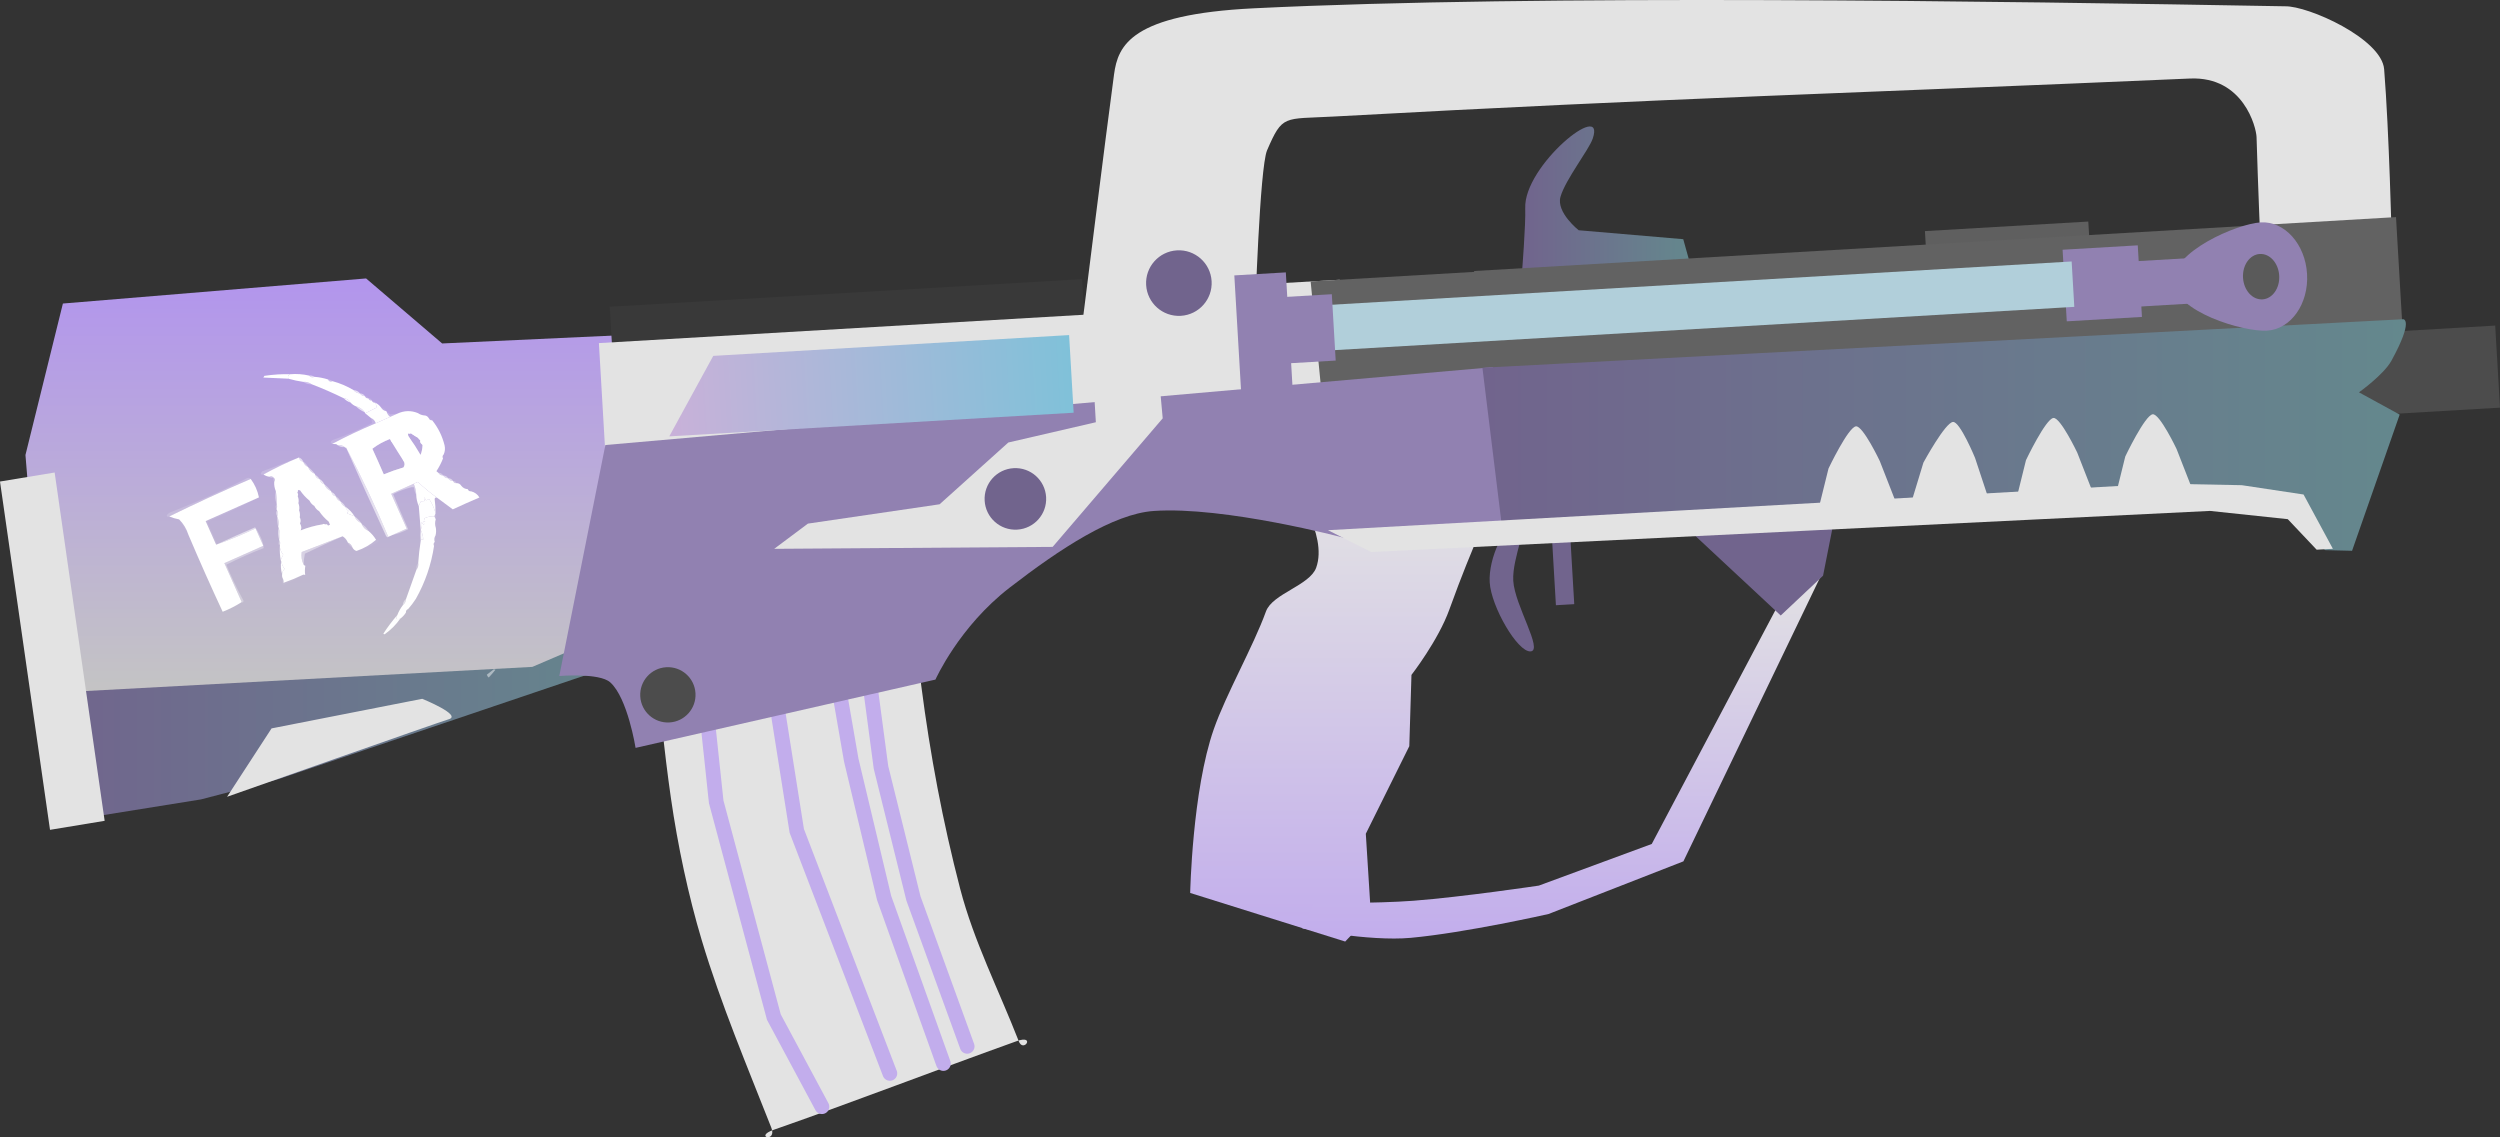 <svg version="1.1" xmlns="http://www.w3.org/2000/svg" xmlns:xlink="http://www.w3.org/1999/xlink" width="361.552" height="164.464" viewBox="0,0,361.552,164.464"><rect x="0" y="0" width="361.552" height="164.464" fill="#333333" stroke="none"/><defs><linearGradient x1="246.529" y1="148.358" x2="271.01" y2="148.358" gradientUnits="userSpaceOnUse" id="color-1"><stop offset="0" stop-color="#71648d"/><stop offset="1" stop-color="#64888d"/></linearGradient><linearGradient x1="32.635" y1="224.055" x2="121.425" y2="224.055" gradientUnits="userSpaceOnUse" id="color-2"><stop offset="0" stop-color="#71648d"/><stop offset="1" stop-color="#64888d"/></linearGradient><linearGradient x1="78.25" y1="159.785" x2="78.25" y2="219.771" gradientUnits="userSpaceOnUse" id="color-3"><stop offset="0" stop-color="#b295ed"/><stop offset="1" stop-color="#c4c4c4"/></linearGradient><linearGradient x1="219.051" y1="189.693" x2="219.051" y2="255.685" gradientUnits="userSpaceOnUse" id="color-4"><stop offset="0" stop-color="#e3e3e3"/><stop offset="1" stop-color="#c2adec"/></linearGradient><linearGradient x1="252.401" y1="200.825" x2="252.401" y2="255.249" gradientUnits="userSpaceOnUse" id="color-5"><stop offset="0" stop-color="#e3e3e3"/><stop offset="1" stop-color="#c2adec"/></linearGradient><linearGradient x1="240.807" y1="182.428" x2="374.356" y2="182.428" gradientUnits="userSpaceOnUse" id="color-6"><stop offset="0" stop-color="#71648d"/><stop offset="1" stop-color="#64888d"/></linearGradient><linearGradient x1="122.881" y1="177.01" x2="181.362" y2="173.591" gradientUnits="userSpaceOnUse" id="color-7"><stop offset="0" stop-color="#c9b1d9"/><stop offset="1" stop-color="#80c1d9"/></linearGradient></defs><g transform="translate(-26.419,-119.517)"><g data-paper-data="{&quot;isPaintingLayer&quot;:true}" stroke-linejoin="miter" stroke-miterlimit="10" stroke-dasharray="" stroke-dashoffset="0" style="mix-blend-mode: normal"><path d="M269.852,154.109l1.158,4.159l-24.481,0.646c0,0 0.558,-6.96 0.47,-9.288c-0.234,-6.166 11.703,-15.801 9.763,-10.068c-0.555,1.64 -3.929,5.885 -4.663,8.416c-0.653,2.251 2.629,4.842 2.629,4.842z" data-paper-data="{&quot;origPos&quot;:null,&quot;origRot&quot;:0}" fill="url(#color-1)" fill-rule="nonzero" stroke="none" stroke-width="0" stroke-linecap="butt"/><path d="" data-paper-data="{&quot;origPos&quot;:null}" fill="#737373" fill-rule="nonzero" stroke="none" stroke-width="0" stroke-linecap="butt"/><g data-paper-data="{&quot;origPos&quot;:null}" fill-rule="nonzero" stroke-linecap="round"><path d="M156.992,178.673c3.27,-0.056 -0.37,-2.997 0.019,0.325c0.714,13.233 0.951,26.561 2.65,39.747c1.272,9.864 3.104,19.661 5.627,29.337c1.984,7.593 5.551,14.559 8.458,21.999c0.667,1.8 2.54,-1.007 -0.325,0.019c-11.457,4.105 -23.363,8.71 -35.111,12.811c-2.938,1.025 0.529,1.909 -0.344,-0.306c-3.482,-8.863 -7.302,-17.895 -10.062,-27.121c-1.93,-6.427 -3.466,-13.655 -4.465,-20.603c-1.999,-13.911 -2.665,-28.025 -3.956,-42.018c-0.416,-4.399 -0.519,-8.949 -1.046,-13.435c-0.047,-1.078 -3.546,0.422 -0.306,0.344c12.938,-0.335 25.775,-0.879 38.86,-1.099z" data-paper-data="{&quot;origPos&quot;:null}" fill="#e3e3e3" stroke="none" stroke-width="0"/><path d="M166.293,270.842l-7.77,-21.387l-4.695,-18.959l-2.325,-17.468l-2.36,-29.202" data-paper-data="{&quot;origPos&quot;:null}" fill="none" stroke="#c2adec" stroke-width="2.128"/><path d="M162.852,273.325l-8.572,-23.949l-4.752,-19.934l-4.425,-25.495l-1.292,-22.092" data-paper-data="{&quot;origPos&quot;:null}" fill="none" stroke="#c2adec" stroke-width="2.128"/><path d="M155.112,274.756l-13.461,-35.072l-4.653,-29.394l-2.321,-28.552" data-paper-data="{&quot;origPos&quot;:null}" fill="none" stroke="#c2adec" stroke-width="2.128"/><path d="M145.288,279.568l-6.952,-12.959l-8.34,-31.134l-2.895,-27.214l-1.195,-26.01" data-paper-data="{&quot;origPos&quot;:null}" fill="none" stroke="#c2adec" stroke-width="2.128"/></g><path d="M251.436,207.045l-0.598,-10.226l2.651,-0.155l0.598,10.226z" data-paper-data="{&quot;origPos&quot;:null}" fill="#71648d" fill-rule="nonzero" stroke="none" stroke-width="0" stroke-linecap="butt"/><path d="M245.27,203.535c0.205,3.501 4.379,10.079 2.496,10.189c-1.883,0.11 -5.7,-6.489 -5.905,-9.99c-0.205,-3.501 2.176,-8.475 4.059,-8.585c1.883,-0.11 -0.855,4.885 -0.65,8.385z" data-paper-data="{&quot;origPos&quot;:null}" fill="#71648d" fill-rule="nonzero" stroke="none" stroke-width="0" stroke-linecap="butt"/><g data-paper-data="{&quot;origPos&quot;:null}" fill-rule="nonzero" stroke="none" stroke-linecap="butt"><path d="M304.998,156.267l-0.195,-3.328l23.626,-1.381l0.195,3.328z" data-paper-data="{&quot;origPos&quot;:null}" fill="#5f5f5f" stroke-width="0"/><path d="M33.805,227.724l-1.17,-11.451l88.79,-6.193l-8.634,6.515l-46.186,15.631l-11.121,2.902l-18.07,2.904z" data-paper-data="{&quot;origPos&quot;:null}" fill="url(#color-2)" stroke-width="0"/><path d="M103.411,215.961l-70.489,3.811l-2.821,-34.453l5.414,-21.905l43.847,-3.628l11.003,9.403l27.29,-1.262l8.743,38.175z" data-paper-data="{&quot;origPos&quot;:null}" fill="url(#color-3)" stroke-width="0"/><path d="M115.094,172.302l-0.492,-8.421l68.306,-3.994l0.492,8.421z" data-paper-data="{&quot;origPos&quot;:null}" fill="#393939" stroke-width="0"/><path d="M113.962,185.043l-0.93,-15.907l73.453,-4.295l0.93,15.907z" data-paper-data="{&quot;origPos&quot;:null}" fill="#e3e3e3" stroke-width="0"/><path d="M353.349,155.279c0,0 -0.381,-8.861 -0.585,-15.928c-0.041,-1.407 -1.889,-8.815 -9.631,-8.477c-49.158,2.146 -74.734,2.8 -123.869,5.498c-7.225,0.397 -7.349,-0.324 -9.6,4.885c-1.071,2.477 -1.734,23.854 -1.734,23.854l-24.898,0.513c0,0 3.292,-26.43 4.499,-35.342c0.571,-4.211 2.447,-8.69 20.246,-9.564c41.343,-2.03 107.616,-1.031 149.1,-0.29c3.367,-0.075 13.985,4.689 14.339,9.103c0.724,9.054 1.095,24.639 1.095,24.639z" data-paper-data="{&quot;origPos&quot;:null}" fill="#e3e3e3" stroke-width="0"/><g data-paper-data="{&quot;origPos&quot;:null}" stroke-width="0"><path d="M198.545,248.658c0,0 0.299,-14.806 3.415,-23.692c1.783,-5.087 5.71,-11.956 7.544,-17.022c0.936,-2.584 6.336,-3.748 7.265,-6.335c1.738,-4.842 -3.513,-11.917 -3.513,-11.917l26.303,8.864c0,0 -1.726,4.079 -3.534,9.116c-1.603,4.464 -5.478,9.449 -5.478,9.449l-0.313,10.31l-6.29,12.664l0.732,11.663l-3.711,3.927z" data-paper-data="{&quot;origPos&quot;:null,&quot;origRot&quot;:0}" fill="url(#color-4)"/><path d="M214.764,253.784l1.684,-3.697c0,0 8.806,0.125 14.413,-0.305c7.085,-0.543 18.108,-2.189 18.108,-2.189l16.328,-6.021l21.55,-40.747l3.191,1.382l-20.165,41.88l-19.507,7.615c0,0 -11.97,2.715 -19.933,3.446c-6.052,0.556 -15.67,-1.364 -15.67,-1.364z" data-paper-data="{&quot;origPos&quot;:null}" fill="url(#color-5)"/><path d="M283.948,208.531l-12.461,-11.619l20.052,-1.558l-1.467,7.417z" data-paper-data="{&quot;origPos&quot;:null}" fill="#71648d"/></g><path d="M192.971,178.54l-0.989,-16.918l28.192,-1.648l0.989,16.918z" data-paper-data="{&quot;origPos&quot;:null}" fill="#e3e3e3" stroke-width="0"/><path d="M217.411,175.009l-1.446,-14.79l24.24,-1.417l0.827,14.14z" data-paper-data="{&quot;origPos&quot;:null}" fill="#626262" stroke-width="0"/><path d="M240.583,175.376l-0.974,-16.665l133.322,-7.796l0.974,16.665z" data-paper-data="{&quot;origPos&quot;:null}" fill="#626262" stroke-width="0"/><path d="M161.706,217.799l-43.37,9.877c0,0 -1.142,-7.209 -3.66,-9.474c-1.57,-1.413 -7.372,-0.921 -7.372,-0.921l6.663,-33.406l128.354,-11.261l1.395,23.862l-22.881,0.831c0,0 -17.347,-4.616 -27.586,-3.891c-5.812,0.411 -13.491,5.426 -20.826,11.096c-7.335,5.67 -10.718,13.287 -10.718,13.287z" data-paper-data="{&quot;origPos&quot;:null}" fill="#9181b1" stroke-width="0"/><g data-paper-data="{&quot;origPos&quot;:null}" fill="none" stroke-width="1" font-family="sans-serif" font-weight="normal" font-size="12" text-anchor="start"/><path d="M364.741,179.829l-0.694,-11.868l23.23,-1.358l0.694,11.868z" data-paper-data="{&quot;origPos&quot;:null}" fill="#4c4c4c" stroke-width="0"/><path d="M243.705,196.26l-2.898,-23.558l133.163,-7.018c0,0 1.599,-0.02 -1.704,6.005c-1.101,2.008 -4.692,4.567 -4.692,4.567l5.888,3.223l-6.886,19.694l-3.902,-0.094l-6.346,-6.58l-11.548,-0.223l-27.14,1.747z" data-paper-data="{&quot;origPos&quot;:null}" fill="url(#color-6)" stroke-width="0"/><path d="M332.375,191.211l1.404,-5.679c0,0 2.845,-5.984 3.972,-6.102c1.009,-0.106 3.445,5.018 3.445,5.018l2.308,5.906z" data-paper-data="{&quot;origPos&quot;:null,&quot;origRot&quot;:0}" fill="#e3e3e3" stroke-width="0"/><path d="M318.014,191.744l1.404,-5.679c0,0 2.845,-5.984 3.972,-6.102c1.009,-0.106 3.445,5.018 3.445,5.018l2.308,5.906z" data-paper-data="{&quot;origPos&quot;:null,&quot;origRot&quot;:0}" fill="#e3e3e3" stroke-width="0"/><path d="M302.883,192.019l1.702,-5.597c0,0 3.158,-5.825 4.29,-5.883c1.013,-0.052 3.174,5.194 3.174,5.194l1.992,6.02z" data-paper-data="{&quot;origPos&quot;:null,&quot;origRot&quot;:0}" fill="#e3e3e3" stroke-width="0"/><path d="M289.455,192.955l1.404,-5.679c0,0 2.845,-5.984 3.972,-6.102c1.009,-0.106 3.445,5.018 3.445,5.018l2.308,5.906z" data-paper-data="{&quot;origPos&quot;:null,&quot;origRot&quot;:0}" fill="#e3e3e3" stroke-width="0"/><path d="M224.733,199.351l-6.265,-3.158l120.44,-6.734l11.726,0.227l8.928,1.347l4.242,7.851l-2.35,0.131l-4.175,-4.415l-11.252,-1.194z" data-paper-data="{&quot;origPos&quot;:null}" fill="#e3e3e3" stroke-width="0"/><path d="M184.901,180.582l-1.167,-19.962l9.082,0.095l1.755,19.301l-15.916,18.592l-40.271,0.282l4.877,-3.648l19.044,-2.795l9.937,-8.934z" data-paper-data="{&quot;origPos&quot;:null}" fill="#e3e3e3" stroke-width="0"/><path d="M192.175,160.735c-0.153,-2.615 1.843,-4.858 4.458,-5.011c2.615,-0.153 4.858,1.843 5.011,4.458c0.153,2.615 -1.843,4.858 -4.458,5.011c-2.615,0.153 -4.858,-1.843 -5.011,-4.458z" data-paper-data="{&quot;origPos&quot;:null}" fill="#71648d" stroke-width="0"/><path d="M168.82,191.928c-0.144,-2.455 1.73,-4.561 4.185,-4.704c2.455,-0.144 4.561,1.73 4.704,4.185c0.144,2.455 -1.73,4.561 -4.185,4.704c-2.455,0.144 -4.561,-1.73 -4.704,-4.185z" data-paper-data="{&quot;origPos&quot;:null}" fill="#71648d" stroke-width="0"/><path d="M123.209,182.624l6.361,-11.639l51.464,-3.009l0.657,11.228z" data-paper-data="{&quot;origPos&quot;:null}" fill="url(#color-7)" stroke-width="0"/><path d="M59.259,234.75l6.434,-9.892l21.787,-4.279c0,0 5.907,2.394 3.797,2.97c-1.019,0.278 -32.018,11.201 -32.018,11.201z" data-paper-data="{&quot;origPos&quot;:null}" fill="#e3e3e3" stroke-width="0"/><path d="M33.652,239.529l-7.233,-50.372l7.902,-1.306l7.233,50.372z" data-paper-data="{&quot;origPos&quot;:null,&quot;origRot&quot;:0}" fill="#e3e3e3" stroke-width="0"/><path d="M119.014,220.238c-0.129,-2.205 1.554,-4.098 3.76,-4.227c2.205,-0.129 4.098,1.554 4.227,3.76c0.129,2.205 -1.554,4.098 -3.76,4.227c-2.205,0.129 -4.098,-1.554 -4.227,-3.76z" data-paper-data="{&quot;origPos&quot;:null}" fill="#4c4c4c" stroke-width="0"/></g><g data-paper-data="{&quot;origPos&quot;:null}" fill-rule="nonzero" stroke="none" stroke-width="0" stroke-linecap="butt"><path d="M340.74,160.271c-0.253,-4.323 9.182,-8.391 12.629,-8.593c3.447,-0.202 6.446,3.14 6.699,7.463c0.253,4.323 -2.337,7.991 -5.784,8.193c-3.447,0.202 -13.292,-2.739 -13.544,-7.062z" data-paper-data="{&quot;origPos&quot;:null}" fill="#9181b1"/><path d="M331.47,164.107l-0.384,-6.565l15.704,-0.918l0.384,6.565z" data-paper-data="{&quot;origPos&quot;:null}" fill="#9181b1"/><path d="M325.317,165.987l-0.605,-10.353l10.872,-0.636l0.605,10.353z" data-paper-data="{&quot;origPos&quot;:null}" fill="#9181b1"/><path d="M350.807,159.683c-0.106,-1.813 0.98,-3.351 2.425,-3.436c1.446,-0.085 2.703,1.317 2.809,3.13c0.106,1.813 -0.98,3.351 -2.425,3.436c-1.446,0.085 -2.703,-1.317 -2.809,-3.13z" data-paper-data="{&quot;origPos&quot;:null}" fill="#5a5a5a"/><path d="M212.654,170.548l-0.384,-6.565l113.753,-6.651l0.384,6.565z" data-paper-data="{&quot;origPos&quot;:null}" fill="#b1cfda"/><path d="M212.139,172.098l-0.561,-9.595l7.449,-0.436l0.561,9.595z" data-paper-data="{&quot;origPos&quot;:null}" fill="#9181b1"/><path d="M205.932,176.515l-1.004,-17.17l7.449,-0.436l1.004,17.17z" data-paper-data="{&quot;origPos&quot;:null}" fill="#9181b1"/></g><g fill="#ffffff" fill-rule="evenodd" stroke="none" stroke-width="1" stroke-linecap="butt"><path d="M68.371,173.639c-0.296,0.132 -0.379,0.346 -0.247,0.643c-1.2,-0.054 -2.408,-0.108 -3.624,-0.163c0.052,-0.082 0.104,-0.165 0.156,-0.247c1.313,-0.193 2.551,-0.271 3.715,-0.233z" opacity="0.989"/><path d="M71.122,173.835c0.291,-0.036 0.555,0.024 0.791,0.181c-0.32,0.133 -0.583,0.072 -0.791,-0.181z" opacity="0.616"/><path d="M70.283,174.742c0.444,-0.035 0.851,0.081 1.219,0.345c-0.444,0.035 -0.851,-0.081 -1.219,-0.345z" opacity="0.365"/><path d="M68.371,173.639c0.939,-0.079 1.856,-0.014 2.751,0.196c0.208,0.253 0.471,0.313 0.791,0.181c0.663,0.05 1.311,0.176 1.944,0.378c0.132,0.296 0.346,0.379 0.643,0.247c1.083,0.293 2.105,0.726 3.065,1.3c0.234,0.295 0.542,0.454 0.923,0.477c0.161,0.267 0.397,0.398 0.709,0.395c0.09,0.231 0.255,0.335 0.494,0.313c0.09,0.231 0.255,0.335 0.494,0.313c0.09,0.231 0.255,0.335 0.494,0.313c0.14,0.23 0.19,0.474 0.149,0.733c-0.555,0.283 -1.088,0.549 -1.597,0.8c-0.022,-0.049 -0.044,-0.099 -0.066,-0.148c-0.328,-0.46 -0.751,-0.746 -1.269,-0.856c-0.298,-0.116 -0.557,-0.297 -0.775,-0.543c-0.237,-0.386 -0.567,-0.594 -0.989,-0.625c-1.503,-0.741 -3.046,-1.416 -4.63,-2.023c-0.368,-0.265 -0.775,-0.38 -1.219,-0.345c-0.731,-0.105 -1.45,-0.259 -2.158,-0.46c-0.132,-0.296 -0.05,-0.511 0.247,-0.643z" opacity="0.998"/><path d="M73.857,174.394c0.242,0.011 0.456,0.093 0.643,0.247c-0.296,0.132 -0.511,0.05 -0.643,-0.247z" opacity="0.306"/><path d="M77.565,175.94c0.381,0.023 0.688,0.182 0.923,0.477c-0.381,-0.023 -0.688,-0.182 -0.923,-0.477z" opacity="0.722"/><path d="M76.132,177.11c0.422,0.031 0.751,0.24 0.989,0.625c-0.376,-0.12 -0.705,-0.328 -0.989,-0.625z" opacity="0.937"/><path d="M78.487,176.417c0.311,-0.003 0.548,0.128 0.709,0.395c-0.311,0.003 -0.548,-0.128 -0.709,-0.395z" opacity="0.588"/><path d="M79.196,176.812c0.24,-0.023 0.404,0.082 0.494,0.313c-0.24,0.023 -0.404,-0.082 -0.494,-0.313z" opacity="0.125"/><path d="M77.895,178.279c0.518,0.11 0.941,0.396 1.269,0.856c-0.47,-0.198 -0.893,-0.483 -1.269,-0.856z" opacity="0.69"/><path d="M79.69,177.125c0.24,-0.023 0.404,0.082 0.494,0.313c-0.24,0.023 -0.404,-0.082 -0.494,-0.313z" opacity="0.247"/><path d="M80.185,177.437c0.24,-0.023 0.404,0.082 0.494,0.313c-0.24,0.023 -0.404,-0.082 -0.494,-0.313z" opacity="0.086"/><path d="M81.52,178.441c0.336,0.056 0.594,0.237 0.775,0.543c-0.336,-0.056 -0.594,-0.237 -0.775,-0.543z" opacity="0.102"/><path d="M80.679,177.75c0.334,0.15 0.615,0.38 0.841,0.691c0.181,0.306 0.439,0.487 0.775,0.543c0.022,0.049 0.044,0.099 0.066,0.148c0.098,0.274 0.258,0.499 0.478,0.675c-0.692,0.308 -1.383,0.616 -2.075,0.924c-0.122,-0.371 -0.353,-0.624 -0.692,-0.757c-0.28,-0.23 -0.56,-0.461 -0.841,-0.691c0.51,-0.251 1.042,-0.517 1.597,-0.8c0.041,-0.259 -0.009,-0.503 -0.149,-0.733z" opacity="0.983"/><path d="M62.68,188.782c-4,1.722 -7.931,3.531 -11.792,5.427c-0.228,0.098 -0.346,0.032 -0.354,-0.197c0.142,-0.171 0.318,-0.309 0.527,-0.412c3.795,-1.456 7.5,-3.105 11.117,-4.949c0.202,-0.065 0.369,-0.021 0.503,0.131z" opacity="0.17"/><path d="M69.647,185.681c-1.777,0.733 -3.485,1.552 -5.122,2.458c-0.42,0.06 -0.486,-0.089 -0.198,-0.445c1.791,-0.682 3.564,-1.353 5.32,-2.013z" opacity="0.175"/><path d="M80.071,179.974c0.339,0.134 0.57,0.386 0.692,0.757c-2.172,0.909 -4.275,1.904 -6.308,2.986c-0.303,-0.187 -0.271,-0.379 0.098,-0.577c1.948,-0.667 3.837,-1.478 5.665,-2.433c-0.008,-0.295 -0.058,-0.54 -0.149,-0.733z" opacity="0.152"/><path d="M82.36,179.133c0.182,0.054 0.347,0.158 0.494,0.313c0.36,-0.041 0.7,-0.075 1.021,-0.099c-0.346,0.154 -0.692,0.308 -1.038,0.462c-0.22,-0.176 -0.38,-0.401 -0.478,-0.675z" opacity="0.192"/><path d="M74.456,183.717c2.033,-1.082 4.135,-2.077 6.308,-2.986c0.692,-0.308 1.383,-0.616 2.075,-0.924c0.346,-0.154 0.692,-0.308 1.038,-0.462c0.996,-0.463 1.99,-0.491 2.982,-0.084c0.258,0.181 0.544,0.291 0.857,0.329c0.311,-0.003 0.548,0.128 0.709,0.395c0.09,0.231 0.255,0.335 0.494,0.313c0.868,1.078 1.467,2.291 1.798,3.64c0.101,0.451 0.057,0.885 -0.131,1.302c-0.177,0.163 -0.21,0.355 -0.098,0.577c-0.247,0.642 -0.566,1.257 -0.954,1.846c0.099,0.077 0.192,0.154 0.28,0.23c0.161,0.267 0.397,0.398 0.709,0.395c0.161,0.267 0.397,0.398 0.709,0.395c0.161,0.267 0.397,0.398 0.709,0.395c0.09,0.231 0.255,0.335 0.494,0.313c0.311,-0.003 0.548,0.128 0.709,0.395c0.234,0.295 0.542,0.454 0.923,0.477c0.09,0.231 0.255,0.335 0.494,0.313c0.528,0.139 0.926,0.435 1.195,0.889c-1.325,0.568 -2.609,1.14 -3.854,1.716c-0.757,-0.561 -1.507,-1.115 -2.25,-1.662c-0.986,-0.706 -1.92,-1.474 -2.802,-2.305c-0.198,0.088 -0.395,0.176 -0.593,0.264c-1.087,0.484 -2.174,0.968 -3.261,1.452c0.748,1.68 1.496,3.36 2.243,5.04c-0.692,0.308 -1.383,0.616 -2.075,0.924c-0.198,0.088 -0.395,0.176 -0.593,0.264c-1.861,-4.444 -3.896,-8.747 -6.103,-12.912c-0.099,0.044 -0.17,0.017 -0.214,-0.082c-0.299,-0.238 -0.633,-0.325 -1.005,-0.263c-0.115,-0.126 -0.258,-0.181 -0.428,-0.164c-0.121,-0.005 -0.242,-0.011 -0.362,-0.016zM82.84,183.004c0.044,0.099 0.088,0.198 0.132,0.296c0.609,0.998 1.219,1.97 1.83,2.915c0.18,0.314 0.166,0.616 -0.041,0.906c-0.956,0.281 -1.903,0.614 -2.841,0.998c-0.552,-1.283 -1.102,-2.518 -1.65,-3.706c0.778,-0.597 1.635,-1.067 2.569,-1.41zM85.855,182.195c0.334,0.213 0.664,0.422 0.989,0.625c0.082,0.161 0.197,0.287 0.346,0.379c-0.052,0.224 0.036,0.422 0.264,0.593c0.022,0.049 0.044,0.099 0.066,0.148c-0.014,0.466 -0.107,0.922 -0.279,1.367c-0.529,-0.919 -1.096,-1.792 -1.698,-2.618c-0.092,-0.146 -0.133,-0.305 -0.124,-0.478c0.149,0.067 0.295,0.062 0.437,-0.017z"/><path d="M62.68,188.782c0.593,0.801 0.989,1.691 1.188,2.668c-2.569,1.144 -5.138,2.287 -7.708,3.431c0.506,1.136 1.012,2.273 1.518,3.409c1.917,-0.677 3.816,-1.463 5.698,-2.359c0.374,0.84 0.748,1.68 1.122,2.52c-1.878,0.836 -3.755,1.672 -5.632,2.507c0.836,1.878 1.672,3.755 2.507,5.632c-0.862,0.554 -1.779,1.021 -2.75,1.402c-1.713,-3.672 -3.363,-7.378 -4.949,-11.117c-0.29,-0.896 -0.741,-1.642 -1.352,-2.24c-0.496,-0.094 -0.974,-0.236 -1.433,-0.427c3.861,-1.896 7.792,-3.705 11.792,-5.427z"/><path d="M69.647,185.681c0.089,0.351 0.298,0.554 0.626,0.609c0.122,0.371 0.353,0.624 0.692,0.757c0.189,0.487 0.513,0.816 0.973,0.988c0.022,0.049 0.044,0.099 0.066,0.148c0.089,0.351 0.298,0.554 0.626,0.609c0.1,0.401 0.33,0.654 0.692,0.757c0.189,0.487 0.513,0.816 0.973,0.988c0.022,0.049 0.044,0.099 0.066,0.148c0.089,0.351 0.298,0.554 0.626,0.609c0.122,0.371 0.353,0.624 0.692,0.757c0.122,0.371 0.353,0.624 0.692,0.757c0.077,0.258 0.225,0.458 0.445,0.601c-0.099,0.099 -0.165,0.217 -0.197,0.354c0.362,0.139 0.718,0.276 1.071,0.411c0.189,0.487 0.513,0.816 0.973,0.988c0.022,0.049 0.044,0.099 0.066,0.148c0.195,0.472 0.519,0.802 0.973,0.988c0.442,0.364 0.81,0.792 1.104,1.284c-0.797,0.703 -1.741,1.241 -2.832,1.616c-0.241,-0.073 -0.428,-0.226 -0.56,-0.461c-0.122,-0.371 -0.353,-0.624 -0.692,-0.757c-0.022,-0.049 -0.044,-0.099 -0.066,-0.148c-0.165,-0.333 -0.396,-0.585 -0.692,-0.757c-1.953,0.748 -3.924,1.507 -5.913,2.277c-0.097,0.641 -0.003,1.25 0.281,1.828c0.057,0.084 0.14,0.136 0.247,0.156c-0.077,0.439 -0.085,0.887 -0.024,1.343c-0.093,-0.057 -0.19,-0.074 -0.288,-0.049c-0.929,0.443 -1.879,0.836 -2.849,1.18c0.041,-0.259 -0.009,-0.503 -0.149,-0.733c-0.065,-0.168 -0.081,-0.338 -0.05,-0.511c0.012,-0.298 0.133,-0.558 0.362,-0.783c-0.252,-0.313 -0.417,-0.683 -0.495,-1.112c-0.022,-0.049 -0.044,-0.099 -0.066,-0.148c0.099,-0.263 0.22,-0.524 0.362,-0.783c-0.252,-0.313 -0.417,-0.683 -0.495,-1.112c0.005,-0.121 0.011,-0.242 0.016,-0.362c0.068,-0.22 0.03,-0.44 -0.116,-0.659c0.17,-0.575 0.148,-1.157 -0.067,-1.746c-0.022,-0.049 -0.044,-0.099 -0.066,-0.148c0.122,-0.513 0.072,-1.024 -0.149,-1.532c0.179,-0.281 0.168,-0.572 -0.033,-0.873c-0.022,-0.049 -0.044,-0.099 -0.066,-0.148c0.107,-0.228 0.118,-0.469 0.033,-0.725c0.026,-0.622 -0.019,-1.254 -0.133,-1.894c-0.179,-0.425 -0.256,-0.864 -0.231,-1.318c0.163,-0.287 0.125,-0.506 -0.116,-0.659c-0.163,-0.177 -0.355,-0.21 -0.577,-0.099c-0.307,-0.036 -0.593,-0.146 -0.857,-0.329c1.637,-0.905 3.344,-1.725 5.122,-2.458zM69.798,190.408c0.396,0.585 0.857,1.09 1.385,1.515c0.165,0.333 0.396,0.585 0.692,0.757c0.165,0.333 0.396,0.585 0.692,0.757c0.396,0.585 0.857,1.09 1.385,1.515c0.066,0.148 0.132,0.296 0.198,0.445c-0.099,0.044 -0.198,0.088 -0.296,0.132c-0.088,-0.198 -0.231,-0.252 -0.428,-0.164c-0.106,-0.102 -0.227,-0.107 -0.362,-0.016c-1.102,0.175 -2.156,0.467 -3.162,0.875c0.128,-0.284 0.117,-0.575 -0.033,-0.873c-0.022,-0.049 -0.044,-0.099 -0.066,-0.148c0.128,-0.284 0.117,-0.575 -0.033,-0.873c0.064,-0.348 0.03,-0.688 -0.099,-1.021c0.07,-0.336 0.037,-0.676 -0.099,-1.021c0.07,-0.336 0.037,-0.676 -0.099,-1.021c0.087,-0.165 0.071,-0.335 -0.05,-0.511c0.079,-0.11 0.11,-0.241 0.09,-0.395c0.093,0.057 0.19,0.074 0.288,0.049z" opacity="0.999"/><path d="M69.647,185.681c0.297,0.095 0.505,0.298 0.626,0.609c-0.329,-0.055 -0.538,-0.258 -0.626,-0.609z" opacity="0.639"/><path d="M74.818,183.734c0.17,-0.017 0.313,0.038 0.428,0.164c-0.198,0.088 -0.34,0.033 -0.428,-0.164z" opacity="0.008"/><path d="M75.247,183.898c0.372,-0.062 0.707,0.025 1.005,0.263c-0.372,0.062 -0.707,-0.025 -1.005,-0.263z" opacity="0.573"/><path d="M65.382,188.467c0.222,-0.112 0.414,-0.079 0.577,0.098c-0.222,0.112 -0.414,0.079 -0.577,-0.098z" opacity="0.314"/><path d="M86.858,179.262c0.368,-0.105 0.654,0.005 0.857,0.329c-0.313,-0.038 -0.599,-0.148 -0.857,-0.329z" opacity="0.008"/><path d="M65.958,188.566c0.24,0.153 0.279,0.372 0.116,0.659c-0.106,-0.212 -0.145,-0.431 -0.116,-0.659z" opacity="0.227"/><path d="M70.273,186.29c0.297,0.172 0.527,0.425 0.692,0.757c-0.339,-0.134 -0.57,-0.386 -0.692,-0.757z" opacity="0.392"/><path d="M52.322,194.636c0.612,0.597 1.062,1.344 1.352,2.24c-0.45,-0.729 -0.901,-1.475 -1.352,-2.24z" opacity="0.056"/><path d="M70.965,187.047c0.364,0.271 0.688,0.6 0.973,0.988c-0.459,-0.172 -0.783,-0.501 -0.973,-0.988z" opacity="0.482"/><path d="M88.423,179.986c0.24,-0.023 0.404,0.082 0.494,0.313c-0.24,0.023 -0.404,-0.082 -0.494,-0.313z" opacity="0.067"/><path d="M63.868,191.45c-2.428,1.258 -4.926,2.429 -7.493,3.513c0.511,1.112 0.995,2.199 1.452,3.261c-0.049,0.022 -0.099,0.044 -0.148,0.066c-0.506,-1.136 -1.012,-2.273 -1.518,-3.409c2.569,-1.144 5.138,-2.287 7.708,-3.431z" opacity="0.082"/><path d="M66.306,190.542c0.114,0.641 0.159,1.272 0.133,1.894c-0.251,-0.635 -0.296,-1.267 -0.133,-1.894z" opacity="0.404"/><path d="M85.426,182.03c0.17,-0.017 0.313,0.038 0.428,0.164c-0.142,0.078 -0.287,0.084 -0.437,0.017c-0.009,0.172 0.032,0.332 0.124,0.478c-0.12,-0.021 -0.213,-0.098 -0.28,-0.23c-0.043,-0.196 0.011,-0.339 0.164,-0.428z" opacity="0.09"/><path d="M85.855,182.195c0.514,-0.12 0.844,0.088 0.989,0.625c-0.325,-0.204 -0.655,-0.412 -0.989,-0.625z" opacity="0.992"/><path d="M72.004,188.183c0.248,0.144 0.457,0.347 0.626,0.609c-0.329,-0.055 -0.538,-0.258 -0.626,-0.609z" opacity="0.655"/><path d="M82.84,183.004c0.847,-0.434 1.709,-0.759 2.586,-0.974c-0.153,0.089 -0.208,0.232 -0.164,0.428c0.067,0.133 0.16,0.21 0.28,0.23c0.501,1.054 1.062,2.047 1.682,2.981c-0.014,0.135 -0.08,0.253 -0.197,0.354c-0.558,0.337 -1.14,0.626 -1.746,0.866c-0.084,-0.303 -0.244,-0.528 -0.478,-0.675c-0.429,-1.112 -1.039,-2.084 -1.83,-2.915c-0.044,-0.099 -0.088,-0.198 -0.132,-0.296z" opacity="0.99"/><path d="M69.798,190.408c-0.099,0.024 -0.195,0.008 -0.288,-0.049c0.019,0.154 -0.011,0.286 -0.09,0.395c-0.066,-0.148 -0.132,-0.296 -0.198,-0.445c0.235,-0.143 0.427,-0.11 0.577,0.099z" opacity="0.133"/><path d="M72.63,188.792c0.297,0.172 0.527,0.425 0.692,0.757c-0.362,-0.103 -0.593,-0.356 -0.692,-0.757z" opacity="0.757"/><path d="M66.438,192.437c0.085,0.256 0.075,0.497 -0.033,0.725c-0.164,-0.261 -0.153,-0.502 0.033,-0.725z" opacity="0.322"/><path d="M87.19,183.199c0.272,0.138 0.36,0.336 0.264,0.593c-0.228,-0.171 -0.316,-0.369 -0.264,-0.593z" opacity="0.471"/><path d="M69.469,191.265c0.137,0.345 0.17,0.686 0.099,1.021c-0.194,-0.34 -0.227,-0.68 -0.099,-1.021z" opacity="0.169"/><path d="M73.323,189.55c0.364,0.271 0.688,0.6 0.973,0.988c-0.459,-0.172 -0.783,-0.501 -0.973,-0.988z" opacity="0.537"/><path d="M82.972,183.3c0.791,0.831 1.401,1.803 1.83,2.915c-0.611,-0.945 -1.221,-1.916 -1.83,-2.915z" opacity="0.082"/><path d="M85.542,182.689c0.603,0.826 1.169,1.699 1.698,2.618c0.172,-0.445 0.265,-0.901 0.279,-1.367c0.114,0.193 0.177,0.402 0.19,0.626c0.011,0.453 -0.151,0.821 -0.485,1.104c-0.62,-0.933 -1.181,-1.927 -1.682,-2.981z" opacity="0.216"/><path d="M66.472,193.31c0.201,0.301 0.212,0.592 0.033,0.873c-0.15,-0.298 -0.161,-0.589 -0.033,-0.873z" opacity="0.643"/><path d="M69.568,192.287c0.137,0.345 0.17,0.686 0.099,1.021c-0.194,-0.34 -0.227,-0.68 -0.099,-1.021z" opacity="0.18"/><path d="M63.311,195.783c0.022,0.049 0.044,0.099 0.066,0.148c-1.882,0.896 -3.782,1.683 -5.698,2.359c0.049,-0.022 0.099,-0.044 0.148,-0.066c1.819,-0.854 3.647,-1.668 5.484,-2.441z" opacity="0.576"/><path d="M71.183,191.923c0.339,0.134 0.57,0.386 0.692,0.757c-0.297,-0.172 -0.527,-0.425 -0.692,-0.757z" opacity="0.2"/><path d="M66.505,194.183c0.221,0.508 0.271,1.019 0.149,1.532c-0.153,-0.515 -0.203,-1.026 -0.149,-1.532z" opacity="0.435"/><path d="M74.361,190.686c0.297,0.095 0.505,0.298 0.626,0.609c-0.329,-0.055 -0.538,-0.258 -0.626,-0.609z" opacity="0.682"/><path d="M76.466,184.243c2.208,4.164 4.242,8.468 6.103,12.912c-0.091,0.131 -0.209,0.065 -0.354,-0.197c-1.966,-4.216 -3.882,-8.454 -5.749,-12.714z" opacity="0.605"/><path d="M82.84,183.004c-0.934,0.343 -1.791,0.813 -2.569,1.41c0.547,1.188 1.097,2.423 1.65,3.706c0.938,-0.384 1.886,-0.717 2.841,-0.998c0.207,-0.29 0.22,-0.592 0.041,-0.906c0.235,0.148 0.394,0.373 0.478,0.675c-1.044,0.641 -2.158,1.196 -3.343,1.666c-0.663,-1.423 -1.276,-2.866 -1.839,-4.331c0.841,-0.61 1.755,-1.017 2.742,-1.221z" opacity="0.377"/><path d="M71.875,192.68c0.339,0.134 0.57,0.386 0.692,0.757c-0.297,-0.172 -0.527,-0.425 -0.692,-0.757z" opacity="0.165"/><path d="M74.988,191.295c0.297,0.172 0.527,0.425 0.692,0.757c-0.339,-0.134 -0.57,-0.386 -0.692,-0.757z" opacity="0.478"/><path d="M90.584,185.24c0.112,0.222 0.079,0.414 -0.098,0.577c-0.112,-0.222 -0.079,-0.414 0.098,-0.577z" opacity="0.016"/><path d="M69.767,194.329c0.15,0.298 0.161,0.589 0.033,0.873c-0.15,-0.298 -0.161,-0.589 -0.033,-0.873z" opacity="0.216"/><path d="M66.721,195.863c0.215,0.59 0.237,1.172 0.067,1.746c-0.127,-0.591 -0.149,-1.173 -0.067,-1.746z" opacity="0.827"/><path d="M75.68,192.052c0.297,0.172 0.527,0.425 0.692,0.757c-0.339,-0.134 -0.57,-0.386 -0.692,-0.757z" opacity="0.584"/><path d="M69.867,195.35c0.15,0.298 0.161,0.589 0.033,0.873c-0.15,-0.298 -0.161,-0.589 -0.033,-0.873z" opacity="0.243"/><path d="M69.9,196.224c1.006,-0.408 2.06,-0.7 3.162,-0.875c-1.071,0.364 -2.153,0.727 -3.245,1.089c-0.022,-0.098 0.006,-0.169 0.082,-0.214z" opacity="0.12"/><path d="M66.788,197.609c0.145,0.219 0.184,0.439 0.116,0.659c-0.061,0.039 -0.121,0.036 -0.181,-0.008c0.001,-0.232 0.023,-0.449 0.066,-0.651z" opacity="0.431"/><path d="M76.372,192.81c0.527,0.352 0.966,0.807 1.319,1.367c-0.353,-0.135 -0.709,-0.272 -1.071,-0.411c0.032,-0.137 0.098,-0.255 0.197,-0.354c-0.22,-0.143 -0.368,-0.343 -0.445,-0.601z" opacity="0.984"/><path d="M73.425,195.365c0.198,-0.088 0.34,-0.033 0.428,0.164c-0.17,0.017 -0.313,-0.038 -0.428,-0.164z" opacity="0.004"/><path d="M89.812,187.892c0.311,-0.003 0.548,0.128 0.709,0.395c-0.311,0.003 -0.548,-0.128 -0.709,-0.395z" opacity="0.384"/><path d="M73.952,194.953c0.241,0.073 0.428,0.226 0.56,0.461c-0.049,0.022 -0.099,0.044 -0.148,0.066c-0.044,-0.099 -0.115,-0.126 -0.214,-0.082c-0.066,-0.148 -0.132,-0.296 -0.198,-0.445z" opacity="0.161"/><path d="M90.52,188.287c0.311,-0.003 0.548,0.128 0.709,0.395c-0.311,0.003 -0.548,-0.128 -0.709,-0.395z" opacity="0.537"/><path d="M86.254,189.476c0.229,0.534 0.35,1.072 0.363,1.614c-0.191,-0.345 -0.295,-0.713 -0.314,-1.104c-0.121,-0.005 -0.242,-0.011 -0.362,-0.016c-0.955,0.25 -1.841,0.585 -2.66,1.006c0.703,1.727 1.426,3.418 2.169,5.073c-0.749,0.39 -1.512,0.671 -2.289,0.842c0.692,-0.308 1.383,-0.616 2.075,-0.924c-0.748,-1.68 -1.496,-3.36 -2.243,-5.04c1.087,-0.484 2.174,-0.968 3.261,-1.452z" opacity="0.393"/><path d="M77.691,194.176c0.364,0.271 0.688,0.6 0.973,0.988c-0.459,-0.172 -0.783,-0.501 -0.973,-0.988z" opacity="0.573"/><path d="M91.229,188.682c0.311,-0.003 0.548,0.128 0.709,0.395c-0.311,0.003 -0.548,-0.128 -0.709,-0.395z" opacity="0.557"/><path d="M63.311,195.783c0.295,0.398 0.554,0.845 0.775,1.342c0.262,0.537 0.419,1.089 0.47,1.655c-1.826,0.701 -3.629,1.504 -5.41,2.408c0.739,1.787 1.569,3.519 2.491,5.196c-0.021,0.254 -0.109,0.323 -0.263,0.206c-0.836,-1.878 -1.672,-3.755 -2.507,-5.632c1.878,-0.836 3.755,-1.672 5.632,-2.507c-0.374,-0.84 -0.748,-1.68 -1.122,-2.52c-0.022,-0.049 -0.044,-0.099 -0.066,-0.148z" opacity="0.323"/><path d="M66.887,198.63c0.078,0.428 0.243,0.799 0.495,1.112c-0.142,0.259 -0.263,0.52 -0.362,0.783c-0.114,-0.641 -0.159,-1.272 -0.133,-1.894z"/><path d="M86.254,189.476c0.198,-0.088 0.395,-0.176 0.593,-0.264c0.881,0.83 1.816,1.599 2.802,2.305c-0.205,-0.104 -0.329,-0.049 -0.371,0.165c0.095,0.706 0.137,1.398 0.125,2.076c-0.168,-0.71 -0.476,-1.402 -0.924,-2.075c-0.148,0.066 -0.296,0.132 -0.445,0.198c-0.289,-0.573 -0.363,-0.54 -0.222,0.099c-0.17,0.017 -0.34,0.033 -0.511,0.05c-0.144,0.218 -0.251,0.443 -0.321,0.676c-0.229,-0.534 -0.35,-1.072 -0.363,-1.614c-0.013,-0.543 -0.135,-1.081 -0.363,-1.614z"/><path d="M91.938,189.077c0.24,-0.023 0.404,0.082 0.494,0.313c-0.24,0.023 -0.404,-0.082 -0.494,-0.313z" opacity="0.322"/><path d="M75.963,197.076c-1.809,0.792 -3.626,1.631 -5.451,2.516c-0.111,0.528 -0.171,1.058 -0.18,1.59c-0.284,-0.578 -0.378,-1.188 -0.281,-1.828c1.989,-0.77 3.96,-1.529 5.913,-2.277z" opacity="0.404"/><path d="M78.729,195.312c0.413,0.223 0.737,0.552 0.973,0.988c-0.453,-0.186 -0.777,-0.515 -0.973,-0.988z" opacity="0.424"/><path d="M75.963,197.076c0.297,0.172 0.527,0.425 0.692,0.757c-0.339,-0.134 -0.57,-0.386 -0.692,-0.757z" opacity="0.024"/><path d="M67.086,200.673c0.078,0.428 0.243,0.799 0.495,1.112c-0.229,0.224 -0.349,0.485 -0.362,0.783c-0.183,-0.636 -0.227,-1.267 -0.133,-1.894z"/><path d="M76.721,197.982c0.339,0.134 0.57,0.386 0.692,0.757c-0.297,-0.172 -0.527,-0.425 -0.692,-0.757z" opacity="0.251"/><path d="M89.403,193.757c-0.055,0.143 -0.11,0.286 -0.164,0.428c-0.51,-0.027 -0.998,0.072 -1.466,0.297c0.092,0.146 0.133,0.305 0.124,0.478c-0.071,-0.027 -0.143,-0.055 -0.214,-0.082c0.165,0.637 0.066,0.681 -0.296,0.132c0.104,0.402 0.063,0.776 -0.123,1.12c-0.096,-1.157 -0.19,-2.299 -0.282,-3.426c0.069,-0.232 0.176,-0.458 0.321,-0.676c0.17,-0.017 0.34,-0.033 0.511,-0.05c-0.141,-0.639 -0.067,-0.672 0.222,-0.099c0.148,-0.066 0.296,-0.132 0.445,-0.198c0.448,0.673 0.756,1.365 0.924,2.075z" opacity="0.992"/><path d="M67.269,203.078c0.14,0.23 0.19,0.474 0.149,0.733c0.971,-0.343 1.92,-0.737 2.849,-1.18c-0.895,0.574 -1.861,1.064 -2.898,1.468c-0.194,-0.34 -0.227,-0.68 -0.099,-1.021z" opacity="0.039"/><path d="M80.807,197.584c0.29,-0.039 0.395,0.062 0.313,0.305c-1.01,0.595 -2.058,1.033 -3.146,1.312c1.091,-0.375 2.035,-0.913 2.832,-1.616z" opacity="0.043"/><path d="M89.403,193.757c0.15,0.298 0.161,0.589 0.033,0.873c-0.066,-0.148 -0.132,-0.296 -0.198,-0.445c0.055,-0.143 0.11,-0.286 0.164,-0.428z" opacity="0.098"/><path d="M89.437,194.63c0.15,0.42 0.156,0.832 0.017,1.236c-0.15,-0.42 -0.156,-0.832 -0.017,-1.236z" opacity="0.063"/><path d="M87.263,196.131c0.227,0.451 0.351,0.928 0.372,1.433c-0.187,-0.112 -0.31,-0.057 -0.371,0.165c-0.048,-0.545 -0.048,-1.077 -0.001,-1.598z" opacity="0.925"/><path d="M89.405,196.953c0.106,0.339 0.068,0.652 -0.115,0.939c-0.106,-0.339 -0.068,-0.652 0.115,-0.939z" opacity="0.039"/><path d="M89.291,197.892c0.112,0.222 0.079,0.414 -0.098,0.577c-0.112,-0.222 -0.079,-0.414 0.098,-0.577z" opacity="0.035"/><path d="M89.239,194.186c0.066,0.148 0.132,0.296 0.198,0.445c-0.139,0.404 -0.133,0.816 0.017,1.236c0.055,0.375 0.039,0.738 -0.049,1.087c-0.183,0.287 -0.221,0.6 -0.115,0.939c-0.177,0.163 -0.21,0.355 -0.098,0.577c-0.405,2.709 -1.282,5.261 -2.631,7.654c-0.339,0.526 -0.712,1.018 -1.119,1.475c-0.231,0.09 -0.335,0.255 -0.313,0.494c-0.22,0.362 -0.5,0.664 -0.84,0.907c-0.566,0.152 -0.703,-0.023 -0.412,-0.527c0.196,-0.509 0.459,-0.982 0.79,-1.417c0.295,-0.234 0.454,-0.542 0.477,-0.923c0.501,-1.412 1,-2.818 1.497,-4.218c0.238,-0.299 0.325,-0.633 0.263,-1.005c0.072,-1.063 0.192,-2.123 0.36,-3.18c0.06,-0.222 0.184,-0.277 0.371,-0.165c-0.021,-0.505 -0.144,-0.982 -0.372,-1.433c0.186,-0.345 0.227,-0.718 0.123,-1.12c0.363,0.549 0.462,0.505 0.296,-0.132c0.071,0.027 0.143,0.055 0.214,0.082c0.009,-0.172 -0.032,-0.332 -0.124,-0.478c0.468,-0.225 0.956,-0.324 1.466,-0.297z" opacity="0.997"/><path d="M86.904,200.908c0.062,0.372 -0.025,0.707 -0.263,1.005c-0.062,-0.372 0.025,-0.707 0.263,-1.005z" opacity="0.239"/><path d="M85.144,206.131c-0.023,0.381 -0.182,0.688 -0.477,0.923c0.023,-0.381 0.182,-0.688 0.477,-0.923z" opacity="0.498"/><path d="M85.442,207.597c0.023,0.24 -0.082,0.404 -0.313,0.494c-0.023,-0.24 0.082,-0.404 0.313,-0.494z" opacity="0.004"/><path d="M83.877,208.471c-0.291,0.503 -0.154,0.679 0.412,0.527c-0.556,0.819 -1.292,1.56 -2.206,2.225c-0.099,0.044 -0.17,0.017 -0.214,-0.082c0.605,-0.931 1.274,-1.821 2.008,-2.67z" opacity="0.986"/><path d="M97.879,216.268c0.044,0.099 0.115,0.126 0.214,0.082c-0.305,0.39 -0.637,0.774 -0.996,1.154c-0.134,-0.109 -0.225,-0.246 -0.272,-0.412c0.351,-0.275 0.703,-0.549 1.054,-0.824z" opacity="0.459"/></g></g></g></svg>